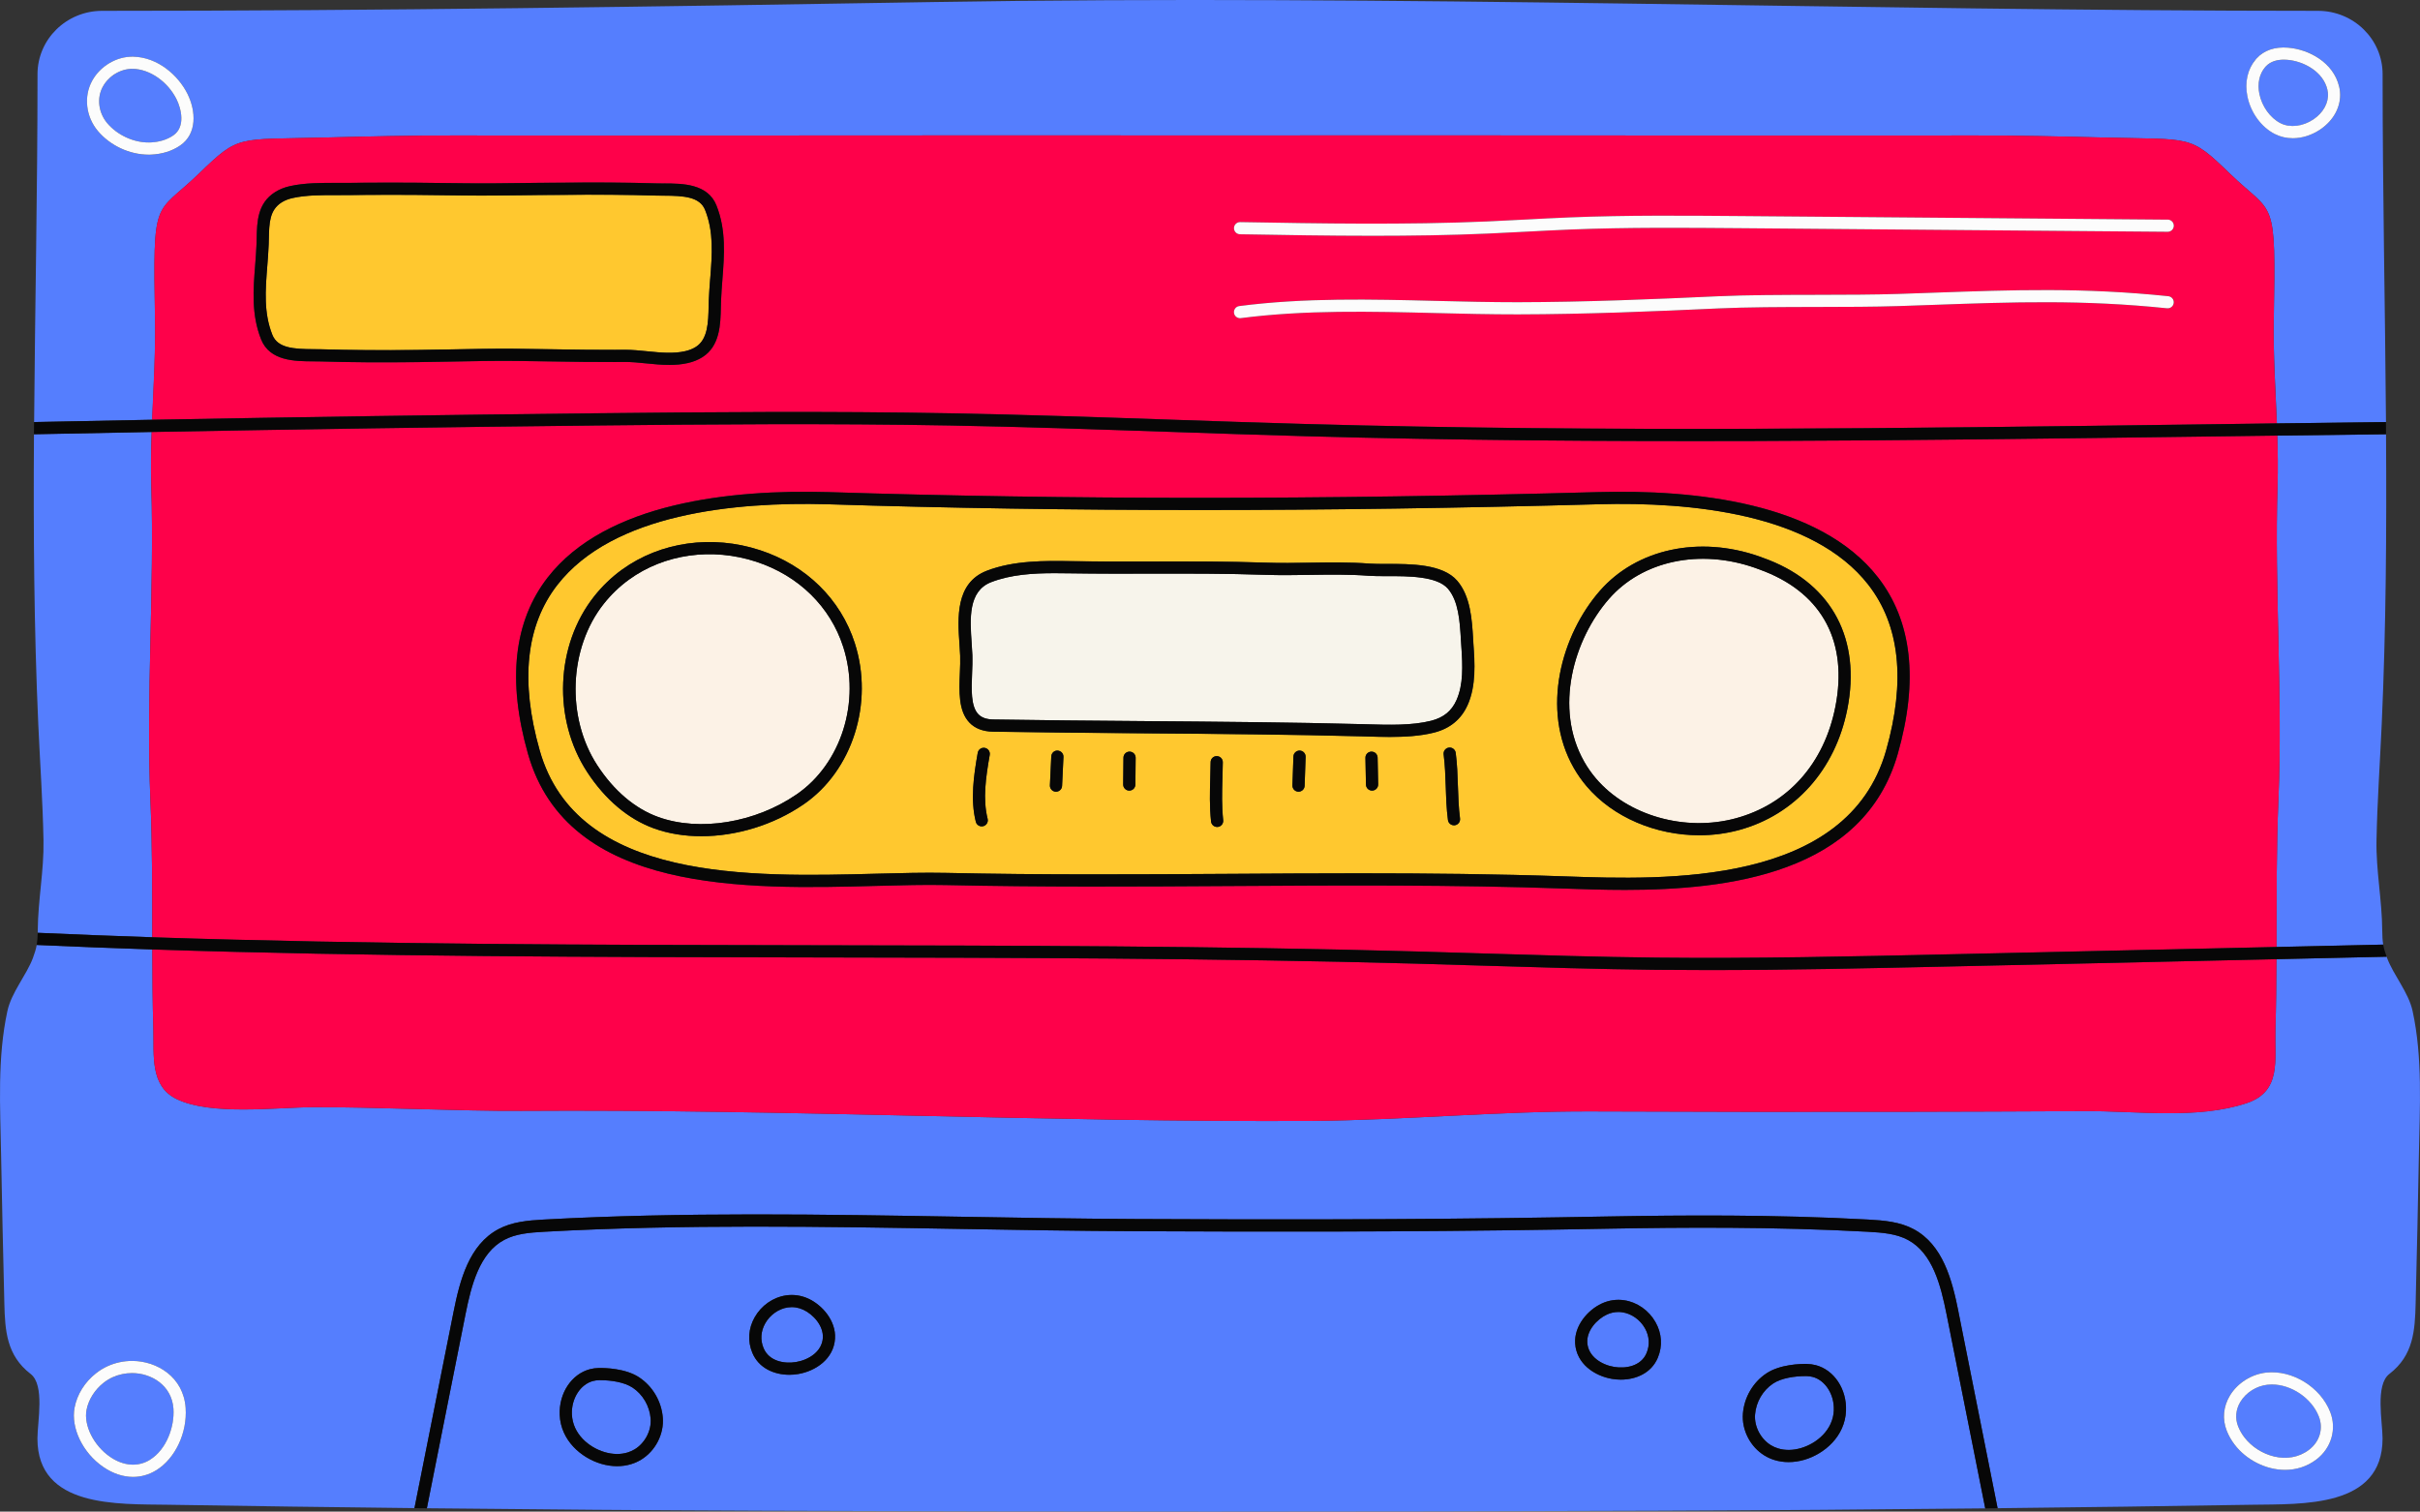 <svg xmlns="http://www.w3.org/2000/svg" width="1080" height="674.6" viewBox="0 0 1080 674.6"><rect x="0" y="0" width="1080" height="674.6" fill="#333333" stroke="none"/><g id="a"/><g id="b"><g id="c"><g id="d"><g><path d="M358.49 584.51c-2.21-1.02-4.52-1.37-6.87-1.03-4.08.59-7.95 3.31-10.09 7.09-2 3.52-2.27 7.45-.76 11.06 2.5 5.98 9.39 7.08 14.54 6.22 5.67-.96 11.55-4.67 11.93-10.82.33-5.36-4.26-10.45-8.74-12.53z" fill="#557efe"/><path d="M67.12 357.21c-1.98-46.71 1.81-94.35.38-140.49-.25-7.98-.11-15.96.17-23.95-17.51.32-35.01.66-52.51 1.02-.28 43.18.0 86.33 1.92 129.34.78 17.31 2.01 34.66 2.33 51.98.25 13.41-2.47 26.58-2.56 40.21.0.34-.01.65-.02.97 16.99.76 34.03 1.43 51.11 1.99-.03-20.52.03-41.01-.82-61.09z" fill="#557efe"/><path d="M1017.76 55c4.2 2.14 9.96 1.47 14.67-1.71 4.43-2.99 6.85-7.4 6.47-11.82-.04-.51-.13-1.03-.25-1.54-1.86-7.87-10.42-12.62-17.92-13.23h0c-.47-.04-.97-.06-1.49-.06-2.68.0-5.87.63-8.12 3.08-.08.09-.16.18-.24.27-2.6 3.09-3.51 7.31-2.57 11.9 1.14 5.63 4.85 10.77 9.45 13.11z" fill="#557efe"/><path d="M78.79 44.29c-3.89-7.82-11.9-13.4-19.47-13.56-.09.0-.18.0-.28.0-5.28.0-10.55 3.19-13.17 8-2.74 5.03-1.95 11.54 1.96 16.21 4.49 5.35 11.91 8.8 18.85 8.65h.48c3.88-.16 7.4-1.24 10.16-3.13 5.6-3.83 3.56-11.96 1.47-16.17z" fill="#557efe"/><path d="M868.69 586.41c-2.58-12.91-6.25-27.17-17.2-33.04-5.13-2.75-11.2-3.29-18.03-3.66-41.85-2.29-83.39-1.94-114.92-1.38-7.72.14-15.45.27-23.17.4-67.7 1.11-133.43 1-188.8.74-25.87-.12-52.26-.57-77.78-1.01-61.04-1.05-124.16-2.13-185.78 1.25-6.83.37-12.9.91-18.03 3.66-10.95 5.87-14.62 20.14-17.2 33.04-4.84 24.21-9.65 48.41-14.47 72.62l-2.8 14.08c49.6.54 99.2.92 148.81 1.11 133.79.51 267.61.51 401.39.0 48.43-.18 96.85-.55 145.27-1.06l-2.81-14.12c-4.82-24.21-9.64-48.42-14.47-72.62zm-582.58 65.03c-1.36.83-2.83 1.49-4.37 1.96-2.01.62-4.14.93-6.32.93-2.33.0-4.73-.35-7.13-1.06-8.87-2.63-18.03-10.4-18.5-21.86-.39-9.66 5.29-18.22 13.52-20.37 1.27-.33 2.59-.51 3.94-.53 2.68-.04 11.9.12 18.05 4.2 5.98 3.97 9.91 10.67 10.51 17.92.6 7.36-3.29 14.91-9.69 18.8zm86.55-54.07c-.56 9.12-8.66 14.53-16.45 15.85-1.27.22-2.59.33-3.92.33-6.68.0-13.64-2.85-16.54-9.81-2.17-5.2-1.8-10.82 1.04-15.84 3-5.29 8.25-8.95 14.04-9.79h0c3.37-.48 6.8.02 9.94 1.47 6.27 2.9 12.36 9.95 11.88 17.79zm367.21 8.53c-2.91 6.96-9.86 9.81-16.54 9.81-1.33.0-2.64-.11-3.92-.33-7.79-1.32-15.89-6.72-16.45-15.85-.48-7.84 5.61-14.89 11.88-17.79 3.13-1.46 6.57-1.96 9.94-1.47 5.8.84 11.05 4.5 14.04 9.79 2.84 5.02 3.21 10.64 1.04 15.84zm83.97 23.71c-.46 11.45-9.63 19.23-18.5 21.85-2.39.71-4.79 1.06-7.13 1.06-2.18.0-4.31-.31-6.32-.93-1.54-.48-3.01-1.14-4.37-1.96-6.4-3.89-10.29-11.45-9.69-18.8.59-7.25 4.52-13.95 10.5-17.92 6.15-4.08 15.37-4.25 18.05-4.2h0c1.35.03 2.67.2 3.94.54 8.22 2.14 13.91 10.71 13.51 20.37z" fill="#557efe"/><path d="M1016.42 216.72c-1.43 46.13 2.37 93.78.38 140.49-.91 21.49-.78 43.45-.83 65.42l47.62-1.06c-.32-1.87-.42-3.77-.44-6.23-.09-13.63-2.81-26.8-2.56-40.21.32-17.32 1.55-34.67 2.33-51.98 1.93-43.01 2.2-86.16 1.92-129.34-16.2.19-32.43.39-48.54.6.24 7.44.35 14.88.11 22.32z" fill="#557efe"/><path d="M808.95 614.5c-.85-.22-1.75-.34-2.66-.36-.21.0-.42.0-.63.0-4.63.0-10.64.86-14.31 3.3-4.61 3.06-7.64 8.23-8.09 13.84-.43 5.27 2.49 10.91 7.1 13.71.98.59 2.04 1.07 3.15 1.41 3.13.97 6.69.92 10.3-.15 7.01-2.08 14.25-8.1 14.61-16.86.28-7.01-3.78-13.41-9.45-14.88z" fill="#557efe"/><path d="M1013.9 617.86c-.65.0-1.31.03-1.95.11-4.95.54-9.59 3.48-12.12 7.65-2.07 3.42-2.43 7.28-1.02 10.88.68 1.74 1.63 3.41 2.82 4.96h0c6.42 8.37 19.54 12.61 28.83 5.57 4.78-3.63 6.52-9.45 4.43-14.85-3.19-8.23-12.31-14.32-20.97-14.32z" fill="#557efe"/><path d="M69.19 142.77c-.97-56.09-.3-46.08 19.62-65.32 18.14-17.53 16.63-15.04 56.54-16.08 17.58-.46 39.14-.94 56.73-.91 103.82.16 234.11-.16 337.93.0 103.82-.16 238.03.16 341.85.0 17.59-.03 39.14.46 56.73.91 39.91 1.04 38.39-1.45 56.54 16.08 19.91 19.24 20.58 9.23 19.62 65.32-.27 15.4.76 30.8 1.38 46.19 16.16-.21 32.44-.41 48.69-.6-.39-51.59-1.51-103.2-1.51-154.64v-.6c0-15.62-12.92-28.28-28.85-28.28-205.71.0-411.9-7.35-617.53-3.93-123.65 2.06-247.82 3.93-371.34 3.93-15.94.0-28.85 12.66-28.85 28.28v.6c0 51.43-1.12 103.05-1.51 154.63 17.56-.36 35.11-.7 52.68-1.03.62-14.85 1.56-29.7 1.31-44.56zM1006.71 26.5c.12-.15.26-.3.4-.46 3.3-3.6 8.17-5.26 14.06-4.77 9.17.75 20.2 6.52 22.77 17.4.18.77.31 1.56.38 2.33.55 6.41-2.76 12.69-8.85 16.79-3.82 2.58-8.11 3.89-12.22 3.89-2.8.0-5.51-.61-7.95-1.85-6.11-3.11-10.83-9.57-12.31-16.87-1.27-6.25.05-12.1 3.73-16.47zM66.37 69.03c-8.55.0-17.22-4.04-22.72-10.6-5.33-6.36-6.36-15.33-2.56-22.3 3.62-6.63 10.98-10.99 18.34-10.83 11.16.24 20.21 8.49 24.23 16.58 3.85 7.74 4.33 17.88-3.27 23.07-3.62 2.47-8.12 3.88-13.03 4.06l-.6.02c-.13.0-.26.0-.39.0z" fill="#557efe"/><path d="M58.99 612.8h-.06c-2.93.0-5.87.62-8.51 1.79-1.46.65-2.86 1.49-4.14 2.5-3.99 3.13-6.78 7.55-7.65 12.13-1.32 6.93 3.2 15.95 10.52 20.97 6.01 4.12 12.49 4.6 17.79 1.3 7.59-4.72 11.02-15.04 10.49-22.78-.72-10.41-9.81-15.88-18.43-15.91z" fill="#557efe"/><path d="M724 585.65c-.59-.09-1.17-.13-1.75-.13-1.75.0-3.46.39-5.12 1.15-4.48 2.08-9.06 7.17-8.74 12.53.37 6.14 6.26 9.86 11.93 10.82 5.14.87 12.04-.24 14.54-6.22 1.51-3.61 1.24-7.54-.76-11.06-2.14-3.78-6.01-6.5-10.09-7.09z" fill="#557efe"/><path d="M282.28 619.25c-3.68-2.44-9.68-3.3-14.3-3.3-.22.0-.43.0-.64.0h0c-.91.01-1.81.14-2.66.36-5.67 1.48-9.74 7.88-9.45 14.88.36 8.77 7.59 14.78 14.61 16.86 3.61 1.07 7.16 1.12 10.3.15 1.11-.34 2.17-.82 3.15-1.42 4.61-2.8 7.53-8.44 7.1-13.71-.46-5.6-3.48-10.78-8.09-13.84z" fill="#557efe"/><path d="M1065.32 427.57c-.08-.21-.14-.4-.22-.6l-49.16 1.1c-.05 10.47-.15 20.94-.46 31.35-.41 13.58 2.86 27.64-12.79 32.88-22.02 7.38-49.2 3.45-72.09 3.57-27.81.15-55.62.25-83.42.3-45.58.08-91.16.02-136.74-.17-41.32-.17-82.99 3.86-124.72 4.24-117.73.63-235.39-5.29-353.12-4.49-26 .18-66.8-1.76-92.81-1.63-16.69.09-45.62 3.85-61.02-3.66-11.93-5.81-9.99-19.64-10.33-31.07-.36-11.84-.45-23.75-.48-35.66-17.23-.57-34.43-1.24-51.58-2.01-.32 1.8-.85 3.59-1.7 5.84-2.97 7.82-9.58 15.31-11.39 23.69C-1.24 472.21.1 494.03.49 515.29c.4 22.05.92 44.57 1.45 66.32.3 12.27.99 23.28 11.72 31.55 6.44 4.96 3.05 21.33 3.05 28.85.0 30.99 35.77 29.17 58.32 29.54 36.64.61 73.29 1.09 109.93 1.5l3-15.08c4.82-24.21 9.64-48.42 14.47-72.63 2.82-14.12 6.92-29.78 19.96-36.77 6.11-3.28 13.09-3.9 20.3-4.3 61.82-3.39 125.04-2.3 186.18-1.26 25.5.44 51.88.89 77.71 1.01 55.34.26 121.04.37 188.69-.74 7.72-.13 15.44-.26 23.17-.4 31.61-.56 73.29-.91 115.31 1.39 7.21.4 14.19 1.02 20.3 4.3 13.04 6.99 17.14 22.65 19.96 36.77 4.83 24.21 9.65 48.42 14.48 72.63l3.01 15.12c37.82-.41 75.65-.91 113.47-1.54 22.55-.37 58.32 1.45 58.32-29.54.0-7.52-3.39-23.89 3.05-28.85 10.73-8.26 11.42-19.27 11.72-31.55.53-21.75 1.05-44.27 1.45-66.32.39-21.27 1.73-43.08-2.8-64.03-1.81-8.39-8.42-15.87-11.39-23.69zM69.81 656.1c-3.26 2.02-6.8 3.03-10.43 3.03-4.43.0-8.99-1.49-13.31-4.46-9.14-6.27-14.51-17.4-12.78-26.47 1.13-5.94 4.56-11.41 9.64-15.39 1.64-1.28 3.42-2.36 5.29-3.19 3.33-1.48 7.04-2.26 10.72-2.26h.07c11.13.03 22.89 7.24 23.84 20.97.76 11.1-4.6 22.52-13.04 27.77zm963.93-4.74c-4.25 3.22-9.11 4.63-13.95 4.63-8.68.0-17.34-4.52-22.48-11.22-1.5-1.96-2.7-4.07-3.57-6.29-2.04-5.21-1.53-10.78 1.44-15.68 3.39-5.59 9.58-9.52 16.18-10.24 11.68-1.27 24.25 6.47 28.59 17.65 2.95 7.6.46 16.1-6.21 21.15z" fill="#557efe"/></g><g><path d="M762.41 432.93c-7.74.0-15.47-.04-23.18-.12-25.97-.28-52.32-1.09-77.79-1.87-9.86-.3-19.71-.61-29.57-.88-89.54-2.48-180.87-2.63-269.2-2.77-96.79-.16-196.26-.32-294.71-3.56.03 11.91.12 23.82.48 35.66.34 11.43-1.6 25.25 10.33 31.07 15.4 7.5 44.33 3.74 61.02 3.66 26-.14 66.8 1.8 92.81 1.63 117.73-.8 235.39 5.12 353.12 4.49 41.73-.38 83.4-4.41 124.72-4.24 45.58.19 91.16.25 136.74.17 27.81-.05 55.62-.15 83.42-.3 22.89-.12 50.07 3.81 72.09-3.57 15.64-5.24 12.38-19.3 12.79-32.88.31-10.41.42-20.88.46-31.35l-146.47 3.27c-35.09.78-71.17 1.59-107.06 1.59z" fill="#fe014a"/><path d="M1014.73 142.77c.97-56.09.3-46.08-19.62-65.32-18.14-17.53-16.63-15.04-56.54-16.08-17.58-.46-39.14-.94-56.73-.91-103.82.16-238.03-.16-341.85.0-103.82-.16-234.11.16-337.93.0-17.59-.03-39.14.46-56.73.91-39.91 1.04-38.4-1.45-56.54 16.08-19.91 19.24-20.58 9.23-19.62 65.32.26 14.86-.68 29.71-1.31 44.56 65.83-1.21 131.68-2.19 197.16-2.89 50.81-.54 104.95-.99 159.21.0 32.42.6 65.3 1.72 97.09 2.81 20.07.69 40.83 1.4 61.27 1.97 133.08 3.71 268.54 1.92 399.55.18 11.21-.15 22.55-.3 33.95-.45-.62-15.39-1.64-30.79-1.38-46.19zm-692.34-18.03c-.24 3.09-.49 6.29-.61 9.41-.04.91-.05 1.86-.08 2.83-.16 7.77-.36 17.44-8.21 22.41-1.88 1.19-4.06 2.08-6.48 2.63-2.76.63-5.53.85-8.3.85-3.44.0-6.86-.34-10.22-.68-3.49-.35-6.77-.69-10.03-.65-1.34.01-2.68.02-4.02.03-9.33.04-18.8-.11-27.96-.26-5.5-.09-10.99-.18-16.49-.23-9.4-.09-18.98.1-28.24.28-5.08.1-10.16.2-15.24.25-16.49.19-30.24.09-43.25-.3-1.05-.03-2.19-.04-3.36-.04-8.23-.03-19.51-.07-23.39-9.82-4.38-10.99-3.5-22.21-2.65-33.05.24-3.09.49-6.29.61-9.41.03-.88.05-1.78.07-2.68.16-7.31.34-15.59 8.21-20.57 1.88-1.19 4.06-2.08 6.48-2.63 6.72-1.54 14.45-1.5 21.28-1.48 1.82.0 3.59.01 5.24.0 2.38-.04 4.76-.06 7.14-.08 15.38-.13 30.52.04 44.58.25 8.3.12 16.75.0 24.92-.1 5.69-.08 11.57-.15 17.36-.15 16.48-.19 30.22-.09 43.22.3 1.05.03 2.19.04 3.36.04 8.23.03 19.51.07 23.39 9.82 4.38 10.99 3.5 22.21 2.65 33.05zm647.73 10.43c-.15 1.49-1.48 2.58-2.98 2.42-37.7-3.9-68.51-2.8-104.18-1.53-5.08.18-10.27.37-15.61.54-10.77.35-23.31.38-36.58.4-15.34.03-31.2.06-43.95.65-28.46 1.31-58.81 2.6-89.44 2.66-12.24.0-24.65-.29-36.67-.59-28.61-.72-58.18-1.46-86.95 2.27-.12.02-.24.02-.35.02-1.35.0-2.51-1-2.69-2.37-.19-1.49.86-2.85 2.35-3.05 29.19-3.78 58.98-3.03 87.78-2.31 11.99.3 24.39.59 36.53.59 30.51-.06 60.79-1.34 89.2-2.65 12.87-.59 28.79-.62 44.19-.65 13.23-.03 25.73-.05 36.42-.4 5.33-.18 10.52-.36 15.59-.54 35.87-1.28 66.85-2.38 104.93 1.56 1.49.15 2.58 1.49 2.42 2.98zm-2.7-31.72h-.02l-190.38-1.6c-24.99-.21-50.83-.43-76.14.59-6.59.26-13.28.61-19.75.96-5.72.3-11.43.6-17.16.85-16.99.73-34.13.99-51.22.99-19.96.0-39.85-.35-59.38-.69-1.5-.03-2.7-1.26-2.67-2.77.03-1.48 1.24-2.67 2.72-2.67.02.0.03.0.05.0 36.18.63 73.6 1.29 110.27-.29 5.71-.25 11.41-.55 17.11-.85 6.49-.34 13.19-.69 19.81-.96 25.44-1.02 51.35-.8 76.41-.59l190.38 1.6c1.5.01 2.71 1.24 2.7 2.74-.01 1.49-1.23 2.7-2.72 2.7z" fill="#fe014a"/><path d="M1016.42 216.72c.23-7.44.13-14.88-.11-22.32-11.44.15-22.82.3-34.07.45-131.06 1.74-266.58 3.54-399.77-.18-20.45-.57-41.22-1.28-61.3-1.97-31.77-1.09-64.62-2.21-97-2.81-54.18-.99-108.28-.55-159.05.0-65.57.7-131.51 1.68-197.43 2.89-.28 7.98-.42 15.96-.17 23.95 1.43 46.13-2.37 93.78-.38 140.49.85 20.07.79 40.56.82 61.09 98.44 3.24 197.93 3.4 294.74 3.56 88.36.14 179.73.29 269.34 2.77 9.87.27 19.73.58 29.59.88 25.45.78 51.77 1.59 77.68 1.87 43.38.47 87.45-.52 130.06-1.47l146.61-3.28c.05-21.97-.08-43.93.83-65.42 1.98-46.71-1.81-94.35-.38-140.49zm-169.46 119.67c-15.21 53.53-75.67 60.76-121.8 60.76-9.63.0-18.64-.31-26.48-.59-50.2-1.75-100.84-1.44-149.82-1.14-41.31.25-84.03.52-126.91-.43-9.08-.2-19.59.08-30.72.37-58.17 1.54-137.83 3.63-155.61-58.97-9.3-32.73-6.33-59.21 8.82-78.69 26.14-33.62 82.31-39.27 124.85-38.09 107.84 3.42 220.35 3.42 344 0 42.52-1.18 98.7 4.48 124.85 38.09 15.15 19.48 18.12 45.96 8.82 78.69z" fill="#fe014a"/></g><g><path d="M833.84 261.04c-24.75-31.82-79.13-37.13-120.4-36-123.76 3.43-236.38 3.43-344.31.0-41.25-1.15-95.64 4.18-120.39 36-14.03 18.04-16.68 42.9-7.88 73.87 16.63 58.54 93.85 56.51 150.23 55.02 11.2-.3 21.77-.57 30.98-.37 42.8.95 85.48.68 126.75.43 18.99-.12 38.23-.24 57.59-.24 30.65.0 61.62.3 92.45 1.38 43.91 1.54 125.64 4.39 142.86-56.22 8.8-30.97 6.14-55.83-7.89-73.87zm-475.23 97.95c-13.45 9.24-30.08 14.21-45.63 14.21-7.43.0-14.61-1.13-21.09-3.47-11.5-4.16-21.83-12.88-29.89-25.22-15.4-23.62-14.09-56.56 3.13-78.33 3.6-4.55 7.77-8.56 12.41-11.92h0c17.2-12.46 40.24-15.72 61.63-8.71 20.59 6.74 36.01 21.88 42.32 41.53 8.57 26.69-1.06 56.94-22.88 71.93zm83.09-22.08c-1.76 10.01-3.15 19.71-.94 28.51.37 1.46-.52 2.93-1.97 3.3-.22.06-.45.08-.67.08-1.22.0-2.32-.82-2.63-2.05-2.48-9.83-.94-20.6.85-30.78.26-1.48 1.67-2.46 3.15-2.21 1.48.26 2.47 1.67 2.21 3.15zm32.28 13.82c-.07 1.46-1.27 2.59-2.71 2.59-.04.0-.09.0-.13.0-1.5-.07-2.66-1.35-2.59-2.85l.61-12.91c.07-1.5 1.34-2.69 2.84-2.59 1.5.07 2.66 1.34 2.59 2.84l-.61 12.91zm32.72-.58c-.02 1.49-1.23 2.69-2.72 2.69h-.03c-1.5-.02-2.71-1.25-2.69-2.75l.12-11.96c.02-1.49 1.23-2.69 2.72-2.69h.03c1.5.02 2.71 1.25 2.69 2.75l-.12 11.96zm36.77 18.9c-.1.0-.19.01-.29.01-1.37.0-2.55-1.04-2.7-2.43-.72-6.79-.55-12.9-.36-19.37.07-2.33.13-4.69.16-7.13.01-1.49 1.23-2.69 2.72-2.69h.03c1.5.01 2.71 1.24 2.69 2.75-.02 2.47-.09 4.87-.16 7.23-.18 6.28-.35 12.21.34 18.64.16 1.49-.92 2.83-2.42 2.99zm38.76-18.36c-.05 1.47-1.26 2.63-2.72 2.63-.03.0-.06.0-.09.0-1.5-.05-2.68-1.31-2.63-2.81l.44-12.91c.05-1.5 1.33-2.66 2.81-2.63 1.5.05 2.68 1.31 2.63 2.81l-.44 12.91zm30.15 2.15h-.06c-1.48.0-2.69-1.18-2.72-2.66l-.24-11.96c-.03-1.5 1.16-2.74 2.66-2.77 1.5-.03 2.74 1.16 2.77 2.66l.24 11.96c.03 1.5-1.16 2.74-2.66 2.77zm36.86 15.47c-.12.02-.24.02-.36.02-1.34.0-2.51-1-2.69-2.36-.66-5.01-.83-10.04-.98-14.9-.16-4.73-.32-9.63-.94-14.37-.2-1.49.85-2.85 2.34-3.05 1.48-.2 2.85.85 3.05 2.34.66 5.01.83 10.04.98 14.91.16 4.73.32 9.62.94 14.37.2 1.49-.85 2.85-2.34 3.05zm5.74-53.66c-2.83 6.35-7.87 10.49-14.96 12.29-6.14 1.56-13.12 1.94-19.75 1.94-3.36.0-6.63-.1-9.66-.19l-2.67-.08c-31.34-.83-65.17-1.1-97.89-1.36-22.26-.18-45.27-.36-66.83-.72-4.54-.08-8.11-1.45-10.6-4.09-4.92-5.21-4.57-13.85-4.23-22.2.11-2.72.22-5.29.13-7.61-.06-1.63-.19-3.37-.31-5.18-.8-11.51-1.9-27.28 12.16-32.72 12.15-4.7 26.22-4.48 37.53-4.3 12.08.19 24.09.17 35.71.14 16.67-.03 33.9-.07 51.47.53 6.44.22 13.04.12 19.43.02 8.79-.13 17.88-.27 26.81.41 2 .15 4.57.15 7.55.14 10.56-.02 25.01-.06 31.5 7.53 5.92 6.91 6.55 17.32 7.06 25.68.06 1 .12 1.99.19 2.94.54 7.64 1.28 18.11-2.61 26.82zm169.46 1.78c-5.32 27.06-23.4 47.25-48.37 54.02-5.78 1.56-11.75 2.32-17.7 2.32-19.35.0-38.49-7.97-50.29-21.87h0c-2.17-2.56-4.1-5.32-5.75-8.2-14.91-26.14-5.39-59.57 11.71-79.08 16.37-18.67 44.25-24.69 71.03-15.32 1.62.57 3.08 1.11 4.48 1.67 28.27 11.24 40.99 35.46 34.9 66.46z" fill="#ffc82f"/><path d="M296.32 87.32c-1.23.0-2.41.0-3.51-.04-12.92-.39-26.59-.49-43.02-.3-5.79.0-11.65.08-17.32.15-8.21.11-16.71.22-25.07.1-14.03-.2-29.13-.37-44.46-.25-2.37.02-4.74.05-7.11.08-1.69.02-3.49.02-5.35.01-6.53-.03-13.94-.06-20.05 1.34-1.84.42-3.4 1.05-4.78 1.92-5.41 3.42-5.53 9.3-5.68 16.1-.02.93-.04 1.85-.08 2.77-.12 3.23-.38 6.48-.63 9.62-.84 10.69-1.63 20.79 2.28 30.61 2.34 5.87 9.39 6.37 18.36 6.4 1.23.0 2.41.0 3.51.04 12.94.39 26.61.49 43.03.3 5.07-.06 10.13-.15 15.19-.25 9.3-.18 18.91-.36 28.39-.28 5.51.05 11.02.14 16.53.23 9.13.15 18.58.31 27.85.26 1.33.0 2.65-.02 3.98-.03.17.0.35.0.52.0 3.38.0 6.8.34 10.11.68 5.89.59 11.45 1.15 16.76-.06 1.84-.42 3.4-1.05 4.78-1.92 5.38-3.41 5.54-11.12 5.68-17.93.02-1.01.04-1.99.08-2.93.12-3.23.38-6.48.63-9.62.84-10.69 1.63-20.79-2.28-30.61-2.34-5.88-9.39-6.37-18.36-6.4z" fill="#ffc82f"/></g><g><path d="M967.69 132.19c-38.08-3.94-69.06-2.84-104.93-1.56-5.07.18-10.26.37-15.59.54-10.69.35-23.19.37-36.42.4-15.4.03-31.32.06-44.19.65-28.4 1.31-58.68 2.59-89.2 2.65-12.14.0-24.54-.29-36.53-.59-28.81-.72-58.59-1.47-87.78 2.31-1.49.19-2.54 1.56-2.35 3.05.18 1.37 1.35 2.37 2.69 2.37.12.0.23.0.35-.02 28.77-3.73 58.35-2.99 86.95-2.27 12.02.3 24.43.6 36.67.59 30.62-.06 60.97-1.34 89.44-2.66 12.75-.59 28.61-.62 43.95-.65 13.27-.03 25.81-.05 36.58-.4 5.34-.18 10.53-.36 15.61-.54 35.67-1.27 66.48-2.37 104.18 1.53 1.51.16 2.83-.93 2.98-2.42.16-1.49-.93-2.83-2.42-2.98z" fill="#fcfcfc"/><path d="M967.44 98.02l-190.38-1.6c-25.05-.21-50.96-.43-76.41.59-6.62.26-13.33.62-19.81.96-5.7.3-11.4.6-17.11.85-36.68 1.58-74.09.93-110.27.29-.02.0-.03.0-.05.0-1.48.0-2.69 1.19-2.72 2.67-.03 1.5 1.17 2.74 2.67 2.77 19.54.34 39.43.69 59.38.69 17.09.0 34.23-.25 51.22-.99 5.73-.25 11.45-.55 17.16-.85 6.47-.34 13.16-.69 19.75-.96 25.31-1.01 51.15-.79 76.14-.59l190.38 1.6h.02c1.49.0 2.71-1.2 2.72-2.7.01-1.5-1.19-2.73-2.7-2.74z" fill="#fcfcfc"/><path d="M650.02 312.44c3.08-6.91 2.8-15.06 2.15-24.23-.07-.97-.13-1.97-.19-2.99-.48-7.94-1.03-16.94-5.76-22.47-4.86-5.67-17.86-5.65-27.35-5.63-3.09.0-5.76.01-7.97-.16-8.68-.67-17.65-.53-26.31-.4-6.45.1-13.11.2-19.69-.02-17.47-.6-34.65-.56-51.27-.53-11.64.02-23.68.05-35.8-.14-2.32-.04-4.71-.07-7.14-.07-9.46.0-19.46.57-28.34 4.01-10.32 3.99-9.46 16.36-8.7 27.27.13 1.86.25 3.66.32 5.34.1 2.54-.02 5.34-.13 8.04-.29 7.23-.6 14.7 2.75 18.25 1.47 1.56 3.67 2.34 6.74 2.39 21.53.36 44.54.54 66.79.72 32.74.26 66.6.53 97.99 1.36l2.69.08c8.64.26 19.39.58 27.9-1.59h0c5.55-1.41 9.16-4.34 11.34-9.23z" fill="#f7f4eb"/><g><path d="M376.32 288.72c-5.77-17.97-19.92-31.83-38.83-38.02-19.74-6.47-40.96-3.49-56.75 7.95h0c-4.24 3.07-8.05 6.74-11.34 10.89-15.56 19.67-16.77 50.62-2.84 71.99 7.4 11.35 16.8 19.33 27.18 23.08 18.45 6.67 43.29 2.61 61.79-10.1 19.89-13.67 28.64-41.33 20.79-65.79z" fill="#fcf2e6"/><path d="M787.53 255.02c-1.32-.53-2.72-1.05-4.26-1.59-24.67-8.63-50.25-3.23-65.15 13.77-15.83 18.06-24.72 48.86-11.08 72.8 1.48 2.59 3.22 5.07 5.17 7.37 14.12 16.62 39.78 23.96 62.43 17.82 23.27-6.3 39.47-24.46 44.45-49.81 5.62-28.6-5.59-50.04-31.57-60.36z" fill="#fcf2e6"/></g></g><g><path d="M1015.29 59.84c2.44 1.24 5.15 1.85 7.95 1.85 4.11.0 8.4-1.32 12.22-3.89 6.09-4.1 9.4-10.38 8.85-16.79-.07-.77-.19-1.55-.38-2.33-2.57-10.89-13.6-16.65-22.77-17.4-5.9-.49-10.77 1.16-14.06 4.77-.14.15-.28.31-.4.46-3.67 4.37-5 10.22-3.73 16.47 1.48 7.3 6.2 13.77 12.31 16.87zm-4.41-29.86c.08-.09.15-.18.24-.27 2.24-2.45 5.43-3.08 8.12-3.08.52.0 1.02.02 1.49.06h0c7.5.62 16.06 5.36 17.92 13.23.12.52.21 1.04.25 1.54.38 4.41-2.04 8.83-6.47 11.82-4.71 3.17-10.47 3.84-14.67 1.71-4.6-2.34-8.3-7.48-9.45-13.11-.93-4.59-.03-8.82 2.57-11.9z" fill="#fcfcfc"/><path d="M59.01 607.36h-.07c-3.69.0-7.39.78-10.72 2.26-1.87.83-3.65 1.91-5.29 3.19-5.08 3.98-8.51 9.45-9.64 15.39-1.73 9.07 3.64 20.2 12.78 26.47 4.32 2.97 8.88 4.46 13.31 4.46 3.63.0 7.18-1.01 10.43-3.03 8.44-5.25 13.81-16.67 13.04-27.77-.94-13.73-12.71-20.94-23.84-20.97zm7.92 44.12c-5.3 3.3-11.79 2.83-17.79-1.3-7.32-5.02-11.84-14.04-10.52-20.97.88-4.58 3.67-9 7.65-12.13 1.29-1.01 2.68-1.85 4.14-2.5 2.64-1.17 5.58-1.79 8.51-1.79h.06c8.62.02 17.71 5.49 18.43 15.91.53 7.75-2.9 18.06-10.49 22.78z" fill="#fcfcfc"/><path d="M1011.36 612.56c-6.59.73-12.79 4.65-16.18 10.24-2.96 4.9-3.48 10.46-1.44 15.68.87 2.22 2.07 4.34 3.57 6.29 5.14 6.7 13.8 11.22 22.48 11.22 4.85.0 9.7-1.41 13.95-4.63 6.67-5.05 9.16-13.55 6.21-21.15-4.34-11.19-16.91-18.92-28.59-17.65zm19.1 34.47c-9.29 7.04-22.4 2.81-28.83-5.56h0c-1.19-1.55-2.14-3.22-2.82-4.96-1.41-3.6-1.04-7.47 1.02-10.88 2.53-4.18 7.17-7.11 12.12-7.65.65-.07 1.3-.11 1.95-.11 8.66.0 17.78 6.09 20.97 14.32 2.1 5.4.36 11.22-4.43 14.85z" fill="#fcfcfc"/><path d="M80.39 64.94c7.6-5.2 7.12-15.33 3.27-23.07-4.02-8.08-13.07-16.34-24.23-16.58-7.37-.16-14.73 4.2-18.34 10.83-3.8 6.97-2.77 15.94 2.56 22.3 5.5 6.56 14.17 10.6 22.72 10.6.13.0.26.0.39.0l.6-.02c4.91-.19 9.42-1.59 13.03-4.06zm-13.72-1.36c-6.95.15-14.37-3.3-18.85-8.65-3.91-4.67-4.7-11.18-1.96-16.21 2.62-4.81 7.89-8 13.17-8 .09.0.18.0.28.0 7.58.16 15.58 5.74 19.47 13.56 2.09 4.2 4.13 12.34-1.47 16.17-2.77 1.89-6.28 2.97-10.16 3.12h-.48z" fill="#fcfcfc"/></g><g><path d="M724.78 580.27c-3.37-.49-6.81.02-9.94 1.47-6.27 2.9-12.36 9.95-11.88 17.79.56 9.12 8.66 14.53 16.45 15.85 1.27.21 2.59.33 3.92.33 6.68.0 13.64-2.85 16.54-9.81 2.17-5.2 1.8-10.82-1.04-15.84-3-5.29-8.25-8.95-14.04-9.79zm10.07 23.53c-2.49 5.98-9.39 7.08-14.54 6.22-5.67-.96-11.55-4.67-11.93-10.82-.33-5.36 4.26-10.45 8.74-12.53 1.66-.77 3.37-1.15 5.12-1.15.58.0 1.16.04 1.75.13 4.08.59 7.95 3.31 10.09 7.09 2 3.52 2.27 7.45.76 11.06z" fill="#070707"/><path d="M810.32 609.24c-1.27-.33-2.59-.51-3.94-.54h0c-2.68-.05-11.9.12-18.05 4.2-5.99 3.97-9.91 10.67-10.5 17.92-.6 7.35 3.29 14.91 9.69 18.8 1.36.82 2.83 1.49 4.37 1.96 2.01.62 4.14.93 6.32.93 2.33.0 4.73-.35 7.13-1.06 8.87-2.63 18.03-10.4 18.5-21.85.39-9.66-5.29-18.22-13.51-20.37zm8.08 20.14c-.36 8.77-7.59 14.78-14.61 16.86-3.61 1.07-7.17 1.12-10.3.15-1.12-.35-2.18-.82-3.15-1.41-4.61-2.8-7.53-8.44-7.1-13.71.46-5.6 3.48-10.78 8.09-13.84 3.68-2.44 9.68-3.3 14.31-3.3.21.0.42.0.63.0.91.02 1.81.14 2.66.36 5.67 1.48 9.74 7.88 9.45 14.88z" fill="#070707"/><path d="M360.77 579.57c-3.13-1.45-6.57-1.96-9.94-1.47h0c-5.8.84-11.05 4.5-14.04 9.79-2.84 5.02-3.21 10.64-1.04 15.84 2.91 6.96 9.86 9.81 16.54 9.81 1.33.0 2.64-.11 3.92-.33 7.79-1.31 15.89-6.72 16.45-15.85.48-7.85-5.61-14.89-11.88-17.79zm6.45 17.46c-.37 6.14-6.26 9.86-11.93 10.82-5.15.86-12.04-.24-14.54-6.22-1.51-3.61-1.24-7.54.76-11.06 2.14-3.78 6.01-6.5 10.09-7.09 2.35-.34 4.66.0 6.87 1.03 4.48 2.08 9.06 7.17 8.74 12.53z" fill="#070707"/><path d="M285.29 614.72c-6.15-4.08-15.37-4.24-18.05-4.2-1.34.02-2.67.2-3.94.53-8.22 2.14-13.91 10.71-13.52 20.37.46 11.45 9.63 19.23 18.5 21.86 2.4.71 4.79 1.06 7.13 1.06 2.18.0 4.31-.31 6.32-.93 1.54-.48 3.01-1.14 4.37-1.96 6.4-3.89 10.29-11.44 9.69-18.8-.59-7.25-4.52-13.95-10.51-17.92zm-2.01 32.07c-.98.59-2.04 1.07-3.15 1.42-3.13.97-6.69.92-10.3-.15-7.02-2.08-14.25-8.1-14.61-16.86-.28-7.01 3.78-13.41 9.45-14.88.85-.22 1.75-.34 2.66-.36h0c.21.0.42.0.64.0 4.63.0 10.63.86 14.3 3.3 4.61 3.06 7.63 8.23 8.09 13.84.43 5.27-2.49 10.91-7.1 13.71z" fill="#070707"/><path d="M296.34 81.88c-1.18.0-2.31.0-3.36-.04-13-.4-26.75-.49-43.22-.3-5.79.0-11.67.08-17.36.15-8.17.11-16.63.22-24.92.1-14.06-.2-29.2-.37-44.58-.25-2.38.02-4.76.05-7.14.08-1.66.02-3.42.02-5.24.0-6.83-.03-14.56-.06-21.28 1.48-2.41.55-4.59 1.43-6.48 2.63-7.87 4.98-8.05 13.27-8.21 20.57-.02.9-.04 1.79-.07 2.68-.12 3.12-.37 6.32-.61 9.41-.85 10.84-1.73 22.06 2.65 33.05 3.89 9.75 15.16 9.79 23.39 9.82 1.18.0 2.31.0 3.36.04 13.02.4 26.76.5 43.25.3 5.08-.06 10.16-.15 15.24-.25 9.26-.18 18.84-.37 28.24-.28 5.5.05 10.99.14 16.49.23 9.16.15 18.63.3 27.96.26 1.34.0 2.68-.02 4.02-.03 3.26-.04 6.54.3 10.03.65 3.36.34 6.78.68 10.22.68 2.77.0 5.54-.22 8.3-.85 2.42-.55 4.59-1.44 6.48-2.63 7.84-4.97 8.05-14.64 8.21-22.41.02-.97.04-1.92.08-2.83.12-3.12.37-6.32.61-9.41.85-10.84 1.73-22.05-2.65-33.05-3.89-9.75-15.16-9.79-23.39-9.82zm20.62 42.45c-.25 3.14-.5 6.39-.63 9.62-.04.94-.06 1.92-.08 2.93-.14 6.81-.3 14.52-5.68 17.93-1.38.87-2.94 1.5-4.78 1.92-5.32 1.21-10.88.65-16.76.06-3.31-.33-6.73-.68-10.11-.68-.17.0-.35.0-.52.0-1.33.01-2.65.02-3.98.03-9.28.04-18.72-.11-27.85-.26-5.51-.09-11.02-.18-16.53-.23-9.48-.08-19.1.1-28.39.28-5.06.1-10.13.2-15.19.25-16.41.19-30.09.09-43.03-.3-1.1-.03-2.28-.04-3.51-.04-8.97-.03-16.02-.52-18.36-6.4-3.91-9.82-3.12-19.92-2.28-30.61.25-3.14.5-6.39.63-9.62.04-.91.06-1.84.08-2.77.15-6.8.28-12.67 5.68-16.1 1.38-.87 2.94-1.5 4.78-1.92 6.11-1.4 13.52-1.37 20.05-1.34 1.86.0 3.65.01 5.35-.01 2.37-.04 4.74-.06 7.11-.08 15.33-.13 30.42.04 44.46.25 8.37.12 16.86.0 25.07-.1 5.67-.08 11.53-.15 17.32-.15 16.43-.19 30.1-.09 43.02.3 1.1.03 2.28.04 3.51.04 8.97.03 16.02.52 18.36 6.4 3.91 9.82 3.12 19.92 2.28 30.61z" fill="#070707"/><g><path d="M874.02 585.34c-2.82-14.12-6.92-29.78-19.96-36.77-6.11-3.28-13.09-3.9-20.3-4.3-42.02-2.3-83.7-1.95-115.31-1.39-7.72.14-15.44.27-23.17.4-67.65 1.11-133.34 1-188.69.74-25.84-.12-52.21-.57-77.71-1.01-61.14-1.05-124.36-2.13-186.18 1.26-7.21.4-14.19 1.02-20.3 4.3-13.04 6.99-17.14 22.65-19.96 36.77-4.83 24.21-9.65 48.42-14.47 72.63l-3 15.08c1.84.02 3.69.04 5.53.06l2.8-14.08c4.82-24.21 9.64-48.42 14.47-72.62 2.58-12.91 6.24-27.17 17.2-33.04 5.13-2.75 11.2-3.29 18.03-3.66 61.62-3.38 124.74-2.3 185.78-1.25 25.52.44 51.91.89 77.78 1.01 55.37.26 121.1.38 188.8-.74 7.72-.13 15.45-.26 23.17-.4 31.52-.56 73.07-.91 114.92 1.38 6.83.37 12.9.91 18.03 3.66 10.95 5.87 14.62 20.14 17.2 33.04 4.83 24.21 9.65 48.41 14.47 72.62l2.81 14.12c1.84-.02 3.69-.04 5.53-.06l-3.01-15.12c-4.82-24.21-9.64-48.42-14.48-72.63z" fill="#070707"/><path d="M362.67 427.29c88.32.14 179.66.29 269.2 2.77 9.86.27 19.72.58 29.57.88 25.48.78 51.82 1.59 77.79 1.87 7.71.08 15.44.12 23.18.12 35.89.0 71.97-.81 107.06-1.59l146.47-3.27 49.16-1.1c-.75-2.03-1.23-3.71-1.52-5.41l-47.62 1.06-146.61 3.28c-42.61.95-86.68 1.94-130.06 1.47-25.92-.28-52.23-1.09-77.68-1.87-9.86-.3-19.72-.61-29.59-.88-89.61-2.49-180.98-2.63-269.34-2.77-96.81-.16-196.3-.32-294.74-3.56-17.08-.56-34.11-1.23-51.11-1.99-.04 2.06-.16 3.76-.45 5.42 17.15.77 34.35 1.45 51.58 2.01 98.46 3.24 197.92 3.4 294.71 3.56z" fill="#070707"/><path d="M265.11 189.89c50.77-.54 104.87-.99 159.05.0 32.38.59 65.23 1.72 97 2.81 20.08.69 40.85 1.4 61.3 1.97 133.19 3.72 268.71 1.92 399.77.18 11.26-.15 22.64-.3 34.07-.45 16.11-.21 32.33-.41 48.54-.6-.01-1.81-.03-3.62-.04-5.44-16.26.19-32.53.39-48.69.6-11.39.15-22.73.3-33.95.45-131 1.74-266.47 3.54-399.55-.18-20.43-.57-41.19-1.28-61.27-1.97-31.79-1.09-64.67-2.21-97.09-2.81-54.25-1-108.4-.55-159.21.0-65.49.7-131.34 1.67-197.16 2.89-17.57.32-35.12.67-52.68 1.03-.01 1.81-.03 3.63-.04 5.44 17.5-.36 35-.7 52.51-1.02 65.92-1.22 131.86-2.19 197.43-2.89z" fill="#070707"/></g><g><path d="M580.04 334.97c-1.48-.03-2.76 1.13-2.81 2.63l-.44 12.91c-.05 1.5 1.12 2.76 2.63 2.81.03.0.06.0.09.0 1.46.0 2.67-1.16 2.72-2.63l.44-12.91c.05-1.5-1.12-2.76-2.63-2.81z" fill="#070707"/><path d="M612.03 335.44c-1.5.03-2.69 1.27-2.66 2.77l.24 11.96c.03 1.48 1.24 2.66 2.72 2.66h.06c1.5-.03 2.69-1.27 2.66-2.77l-.24-11.96c-.03-1.5-1.27-2.7-2.77-2.66z" fill="#070707"/><path d="M439.49 333.76c-1.48-.26-2.89.73-3.15 2.21-1.79 10.19-3.33 20.95-.85 30.78.31 1.23 1.42 2.05 2.63 2.05.22.0.44-.03.67-.08 1.46-.37 2.34-1.84 1.97-3.3-2.22-8.8-.82-18.51.94-28.51.26-1.48-.73-2.89-2.21-3.15z" fill="#070707"/><path d="M545.55 347.42c.07-2.36.13-4.76.16-7.23.01-1.5-1.19-2.73-2.69-2.75h-.03c-1.49.0-2.7 1.2-2.72 2.69-.02 2.43-.09 4.8-.16 7.13-.18 6.47-.36 12.58.36 19.37.15 1.4 1.33 2.43 2.7 2.43.1.0.19.0.29-.01 1.49-.16 2.58-1.5 2.42-2.99-.68-6.43-.52-12.36-.34-18.64z" fill="#070707"/><path d="M650.64 350.89c-.16-4.86-.32-9.89-.98-14.91-.2-1.49-1.57-2.54-3.05-2.34-1.49.2-2.54 1.56-2.34 3.05.62 4.75.78 9.64.94 14.37.16 4.86.32 9.89.98 14.9.18 1.37 1.35 2.36 2.69 2.36.12.0.24.0.36-.02 1.49-.2 2.54-1.56 2.34-3.05-.62-4.75-.78-9.64-.94-14.37z" fill="#070707"/><path d="M472.01 334.98c-1.51-.1-2.77 1.09-2.84 2.59l-.61 12.91c-.07 1.5 1.09 2.77 2.59 2.85.04.0.09.0.13.0 1.44.0 2.64-1.13 2.71-2.59l.61-12.91c.07-1.5-1.09-2.77-2.59-2.84z" fill="#070707"/><path d="M504.13 335.44h-.03c-1.49.0-2.7 1.2-2.72 2.69l-.12 11.96c-.02 1.5 1.19 2.73 2.69 2.75h.03c1.49.0 2.7-1.2 2.72-2.69l.12-11.96c.02-1.5-1.19-2.73-2.69-2.75z" fill="#070707"/></g><path d="M657.4 284.89c-.51-8.36-1.14-18.77-7.06-25.68-6.49-7.58-20.94-7.55-31.5-7.53-2.98.0-5.55.01-7.55-.14-8.93-.69-18.02-.55-26.81-.41-6.38.1-12.98.2-19.43-.02-17.57-.6-34.8-.57-51.47-.53-11.62.02-23.63.05-35.71-.14-11.31-.18-25.38-.4-37.53 4.3-14.06 5.44-12.96 21.21-12.16 32.72.13 1.8.25 3.54.31 5.18.09 2.32-.02 4.89-.13 7.61-.34 8.35-.69 16.99 4.23 22.2 2.49 2.64 6.06 4.02 10.6 4.09 21.56.36 44.57.54 66.83.72 32.72.26 66.55.53 97.89 1.36l2.67.08c3.02.09 6.29.19 9.66.19 6.63.0 13.61-.38 19.75-1.94 7.1-1.8 12.13-5.94 14.96-12.29 3.89-8.71 3.15-19.18 2.61-26.82-.07-.95-.13-1.93-.19-2.94zm-18.73 36.78c-8.51 2.16-19.26 1.85-27.9 1.59l-2.69-.08c-31.39-.83-65.25-1.1-97.99-1.36-22.25-.18-45.25-.36-66.79-.72-3.07-.05-5.27-.83-6.74-2.39-3.35-3.55-3.05-11.02-2.75-18.25.11-2.71.22-5.51.13-8.04-.06-1.69-.19-3.48-.32-5.34-.76-10.91-1.62-23.28 8.7-27.27 8.88-3.44 18.88-4.01 28.34-4.01 2.42.0 4.81.04 7.14.07 12.12.19 24.16.17 35.8.14 16.62-.03 33.8-.07 51.27.53 6.58.22 13.25.12 19.69.02 8.66-.13 17.63-.27 26.31.4 2.21.17 4.88.16 7.97.16 9.5-.02 22.49-.05 27.35 5.63 4.73 5.53 5.28 14.53 5.76 22.47.06 1.02.12 2.02.19 2.99.65 9.17.93 17.32-2.15 24.23-2.18 4.89-5.79 7.82-11.34 9.23h0z" fill="#070707"/><path d="M789.54 249.97c-1.39-.55-2.86-1.1-4.48-1.67-26.78-9.37-54.66-3.35-71.03 15.32-17.1 19.51-26.62 52.93-11.71 79.08 1.65 2.88 3.58 5.64 5.75 8.2h0c11.8 13.9 30.94 21.87 50.29 21.87 5.95.0 11.92-.75 17.7-2.32 24.97-6.76 43.05-26.95 48.37-54.02 6.09-31-6.63-55.23-34.9-66.46zm29.56 65.42c-4.98 25.36-21.18 43.51-44.45 49.81-22.65 6.13-48.31-1.2-62.43-17.82-1.95-2.3-3.69-4.78-5.17-7.37-13.65-23.93-4.76-54.74 11.08-72.8 14.9-16.99 40.47-22.4 65.15-13.77 1.54.54 2.94 1.06 4.26 1.59 25.98 10.33 37.19 31.76 31.57 60.36z" fill="#070707"/><path d="M339.18 245.53c-21.39-7.01-44.43-3.75-61.63 8.71h0c-4.64 3.37-8.82 7.38-12.41 11.93-17.22 21.77-18.53 54.72-3.13 78.33 8.05 12.34 18.39 21.07 29.89 25.22 6.48 2.34 13.66 3.47 21.09 3.47 15.55.0 32.18-4.96 45.63-14.21 21.83-14.99 31.45-45.24 22.88-71.93-6.31-19.65-21.73-34.79-42.32-41.53zm-45.44 119.08c-10.38-3.75-19.78-11.73-27.18-23.08-13.94-21.37-12.72-52.32 2.84-71.99 3.29-4.16 7.1-7.82 11.34-10.89h0c15.79-11.44 37.01-14.41 56.75-7.95 18.91 6.19 33.06 20.05 38.83 38.02 7.85 24.46-.89 52.12-20.79 65.79-18.51 12.71-43.34 16.77-61.79 10.1z" fill="#070707"/><path d="M713.29 219.61c-123.64 3.42-236.16 3.42-344 0-42.53-1.18-98.7 4.48-124.85 38.09-15.15 19.48-18.12 45.96-8.82 78.69 17.78 62.6 97.44 60.51 155.61 58.97 11.13-.29 21.64-.57 30.72-.37 42.88.95 85.6.68 126.91.43 48.97-.3 99.62-.62 149.82 1.14 7.84.27 16.85.59 26.48.59 46.13.0 106.59-7.22 121.8-60.76 9.3-32.73 6.33-59.21-8.82-78.69-26.14-33.62-82.33-39.28-124.85-38.09zm-14.42 171.52c-30.83-1.08-61.8-1.38-92.45-1.38-19.37.0-38.61.12-57.59.24-41.28.25-83.96.52-126.75-.43-9.21-.2-19.79.07-30.98.37-56.39 1.49-133.6 3.52-150.23-55.02-8.8-30.97-6.15-55.83 7.88-73.87 24.75-31.82 79.14-37.14 120.39-36 107.93 3.43 220.55 3.43 344.31.0 41.27-1.13 95.66 4.18 120.4 36 14.03 18.04 16.68 42.9 7.89 73.87-17.22 60.61-98.95 57.76-142.86 56.22z" fill="#070707"/></g></g></g></g></svg>
